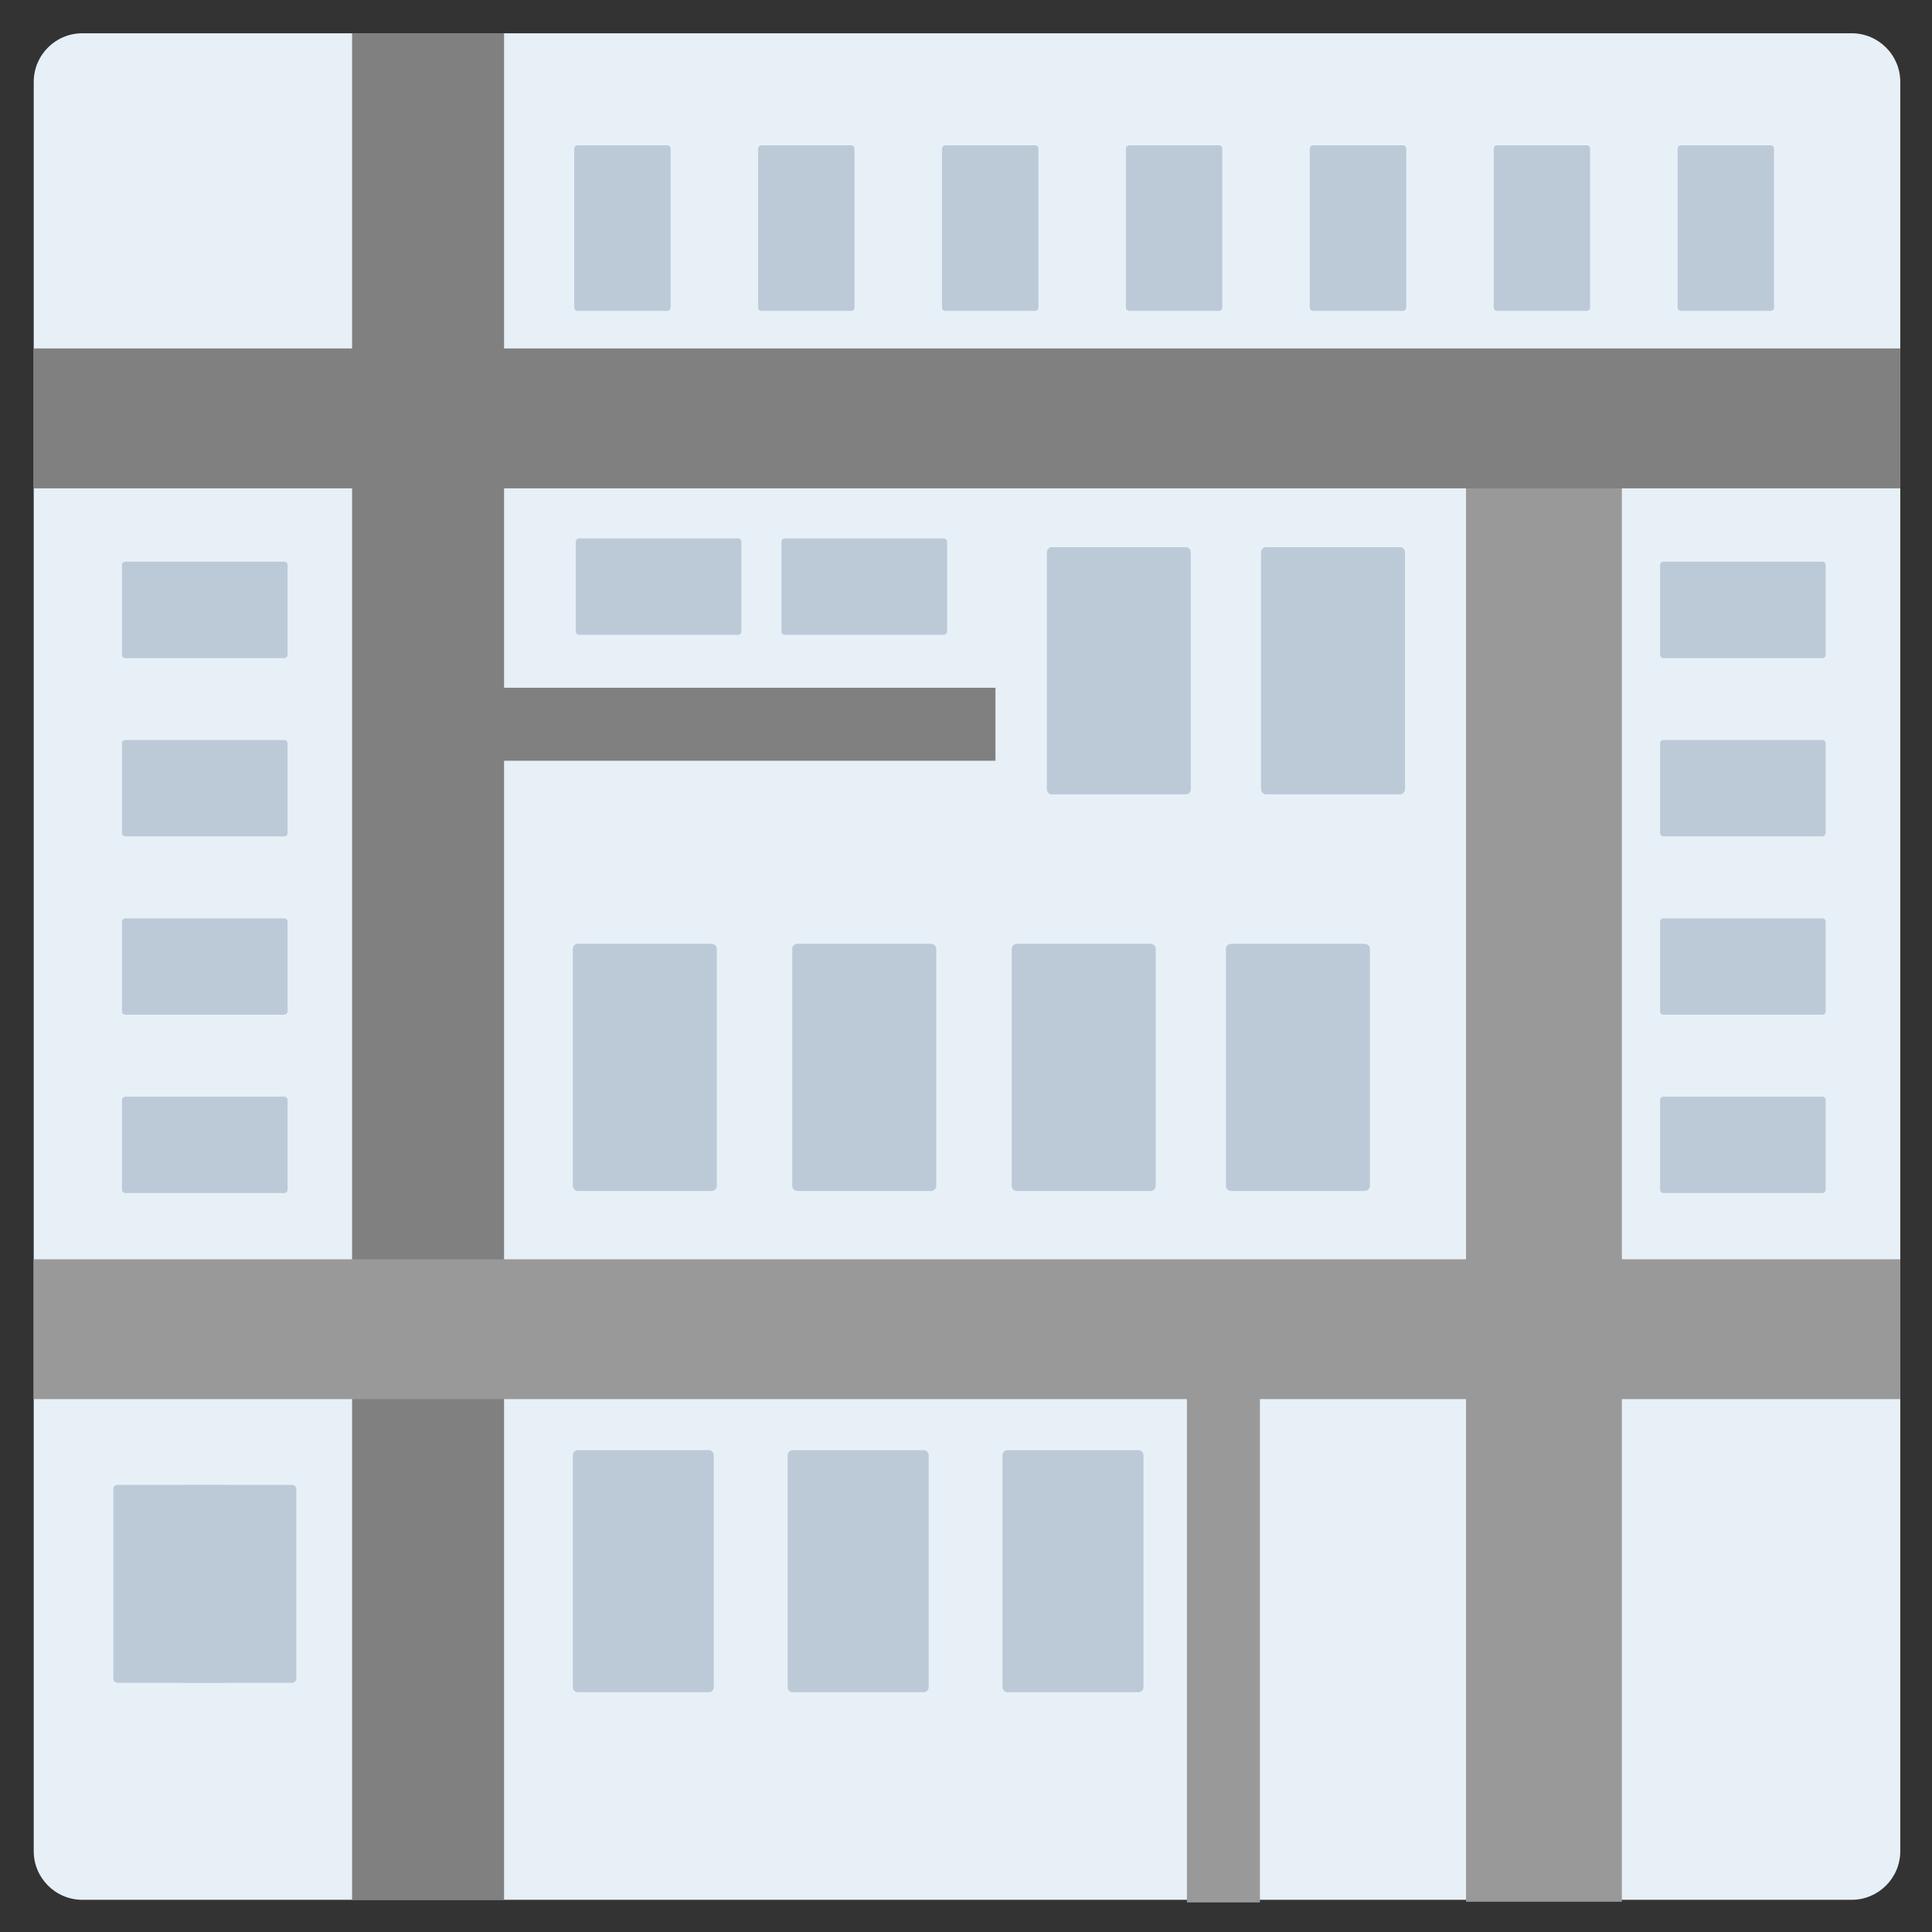 <?xml version="1.0" encoding="utf-8"?>
<!-- Generator: Adobe Illustrator 16.2.0, SVG Export Plug-In . SVG Version: 6.00 Build 0)  -->
<!DOCTYPE svg PUBLIC "-//W3C//DTD SVG 1.1//EN" "http://www.w3.org/Graphics/SVG/1.1/DTD/svg11.dtd">
<svg version="1.1" id="Слой_1" xmlns="http://www.w3.org/2000/svg" xmlns:xlink="http://www.w3.org/1999/xlink" x="0px" y="0px"
	 width="500px" height="500px" viewBox="0 0 500 500" enable-background="new 0 0 500 500" xml:space="preserve">
<rect x="0" y="0" width="500" height="500" fill="#333333" stroke="none"/>
<g>
	<g>
		<path fill="#E8F0F7" d="M491.79,479.079c0,6.942-5.647,12.59-12.587,12.59H21.318c-6.951,0-12.589-5.647-12.589-12.59V21.196
			c0-6.961,5.638-12.587,12.589-12.587h457.885c6.939,0,12.587,5.626,12.587,12.587V479.079z"/>
	</g>
	<g>
		<rect x="91.117" y="8.608" fill="#808080" width="39.337" height="483.061"/>
	</g>
	<g>
		<rect x="379.909" y="100.895" fill="#999999" stroke="#999999" stroke-miterlimit="10" width="39.33" height="390.774"/>
	</g>
	<g>
		<rect x="8.729" y="325.902" fill="#999999" width="483.061" height="36.186"/>
	</g>
	<g>
		<rect x="8.729" y="90.175" fill="#808080" width="483.061" height="36.206"/>
	</g>
	<g>
		<rect x="110.791" y="177.985" fill="#808080" width="146.833" height="18.895"/>
	</g>
	<g>
		<rect x="307.174" y="345.537" fill="#999999" width="18.893" height="146.81"/>
	</g>
	<g>
		<path fill="#BCCAD8" d="M149.574,308.223c-0.74,0-1.324-0.596-1.324-1.334v-61.32c0-0.739,0.583-1.314,1.324-1.314h34.603
			c0.739,0,1.344,0.575,1.344,1.314v61.32c0,0.738-0.605,1.334-1.344,1.334H149.574z"/>
	</g>
	<g>
		<path fill="#BCCAD8" d="M206.365,308.223c-0.73,0-1.336-0.596-1.336-1.334v-61.32c0-0.739,0.606-1.314,1.336-1.314h34.602
			c0.74,0,1.335,0.575,1.335,1.314v61.32c0,0.738-0.595,1.334-1.335,1.334H206.365z"/>
	</g>
	<g>
		<path fill="#BCCAD8" d="M263.157,308.223c-0.729,0-1.328-0.596-1.328-1.334v-61.32c0-0.739,0.599-1.314,1.328-1.314h34.601
			c0.741,0,1.337,0.575,1.337,1.314v61.32c0,0.738-0.596,1.334-1.337,1.334H263.157z"/>
	</g>
	<g>
		<path fill="#BCCAD8" d="M149.543,437.946c-0.721,0-1.293-0.574-1.293-1.293v-60.047c0-0.717,0.572-1.313,1.293-1.313h33.873
			c0.729,0,1.313,0.597,1.313,1.313v60.047c0,0.719-0.584,1.293-1.313,1.293H149.543z"/>
	</g>
	<g>
		<g>
			<path fill="#BCCAD8" d="M30.385,435.503c-0.575,0-1.058-0.47-1.058-1.069v-49.08c0-0.575,0.483-1.066,1.058-1.066h27.702
				c0.597,0,1.067,0.491,1.067,1.066v49.08c0,0.6-0.471,1.069-1.067,1.069H30.385z"/>
		</g>
		<g>
			<path fill="#BCCAD8" d="M47.902,435.503c-0.576,0-1.049-0.47-1.049-1.069v-49.08c0-0.575,0.473-1.066,1.049-1.066h27.71
				c0.597,0,1.069,0.491,1.069,1.066v49.08c0,0.6-0.472,1.069-1.069,1.069H47.902z"/>
		</g>
	</g>
	<g>
		<path fill="#BCCAD8" d="M205.154,437.946c-0.73,0-1.306-0.574-1.306-1.293v-60.047c0-0.717,0.575-1.313,1.306-1.313h33.873
			c0.729,0,1.313,0.597,1.313,1.313v60.047c0,0.719-0.584,1.293-1.313,1.293H205.154z"/>
	</g>
	<g>
		<path fill="#BCCAD8" d="M260.752,437.946c-0.706,0-1.304-0.574-1.304-1.293v-60.047c0-0.717,0.598-1.313,1.304-1.313h33.874
			c0.729,0,1.314,0.597,1.314,1.313v60.047c0,0.719-0.585,1.293-1.314,1.293H260.752z"/>
	</g>
	<g>
		<path fill="#BCCAD8" d="M191.876,163.406c0,0.492-0.401,0.881-0.894,0.881h-41.081c-0.493,0-0.894-0.39-0.894-0.881v-23.165
			c0-0.513,0.401-0.903,0.894-0.903h41.081c0.492,0,0.894,0.39,0.894,0.903V163.406z"/>
	</g>
	<g>
		<path fill="#BCCAD8" d="M172.688,37.605c0.472,0,0.87,0.39,0.87,0.883v41.09c0,0.494-0.398,0.885-0.87,0.885H149.5
			c-0.502,0-0.892-0.391-0.892-0.885v-41.09c0-0.493,0.389-0.883,0.892-0.883H172.688z"/>
	</g>
	<g>
		<path fill="#BCCAD8" d="M220.279,37.605c0.471,0,0.87,0.39,0.87,0.883v41.09c0,0.494-0.399,0.885-0.87,0.885h-23.197
			c-0.492,0-0.894-0.391-0.894-0.885v-41.09c0-0.493,0.402-0.883,0.894-0.883H220.279z"/>
	</g>
	<g>
		<path fill="#BCCAD8" d="M267.869,37.605c0.482,0,0.883,0.39,0.883,0.883v41.09c0,0.494-0.4,0.885-0.883,0.885h-23.184
			c-0.504,0-0.894-0.391-0.894-0.885v-41.09c0-0.493,0.39-0.883,0.894-0.883H267.869z"/>
	</g>
	<g>
		<path fill="#BCCAD8" d="M315.461,37.605c0.48,0,0.872,0.39,0.872,0.883v41.09c0,0.494-0.392,0.885-0.872,0.885h-23.185
			c-0.493,0-0.894-0.391-0.894-0.885v-41.09c0-0.493,0.4-0.883,0.894-0.883H315.461z"/>
	</g>
	<g>
		<path fill="#BCCAD8" d="M363.053,37.605c0.482,0,0.872,0.39,0.872,0.883v41.09c0,0.494-0.39,0.885-0.872,0.885h-23.185
			c-0.493,0-0.896-0.391-0.896-0.885v-41.09c0-0.493,0.402-0.883,0.896-0.883H363.053z"/>
	</g>
	<g>
		<path fill="#BCCAD8" d="M410.643,37.605c0.484,0,0.874,0.39,0.874,0.883v41.09c0,0.494-0.39,0.885-0.874,0.885h-23.184
			c-0.493,0-0.894-0.391-0.894-0.885v-41.09c0-0.493,0.4-0.883,0.894-0.883H410.643z"/>
	</g>
	<g>
		<path fill="#BCCAD8" d="M458.235,37.605c0.482,0,0.881,0.39,0.881,0.883v41.09c0,0.494-0.398,0.885-0.881,0.885H435.06
			c-0.502,0-0.893-0.391-0.893-0.885v-41.09c0-0.493,0.391-0.883,0.893-0.883H458.235z"/>
	</g>
	<g>
		<path fill="#BCCAD8" d="M429.629,284.689c0-0.492,0.388-0.882,0.894-0.882h41.071c0.503,0,0.893,0.39,0.893,0.882v23.166
			c0,0.51-0.39,0.902-0.893,0.902h-41.071c-0.506,0-0.894-0.393-0.894-0.902V284.689z"/>
	</g>
	<g>
		<path fill="#BCCAD8" d="M429.629,238.547c0-0.514,0.388-0.883,0.894-0.883h41.071c0.503,0,0.893,0.369,0.893,0.883v23.163
			c0,0.514-0.39,0.902-0.893,0.902h-41.071c-0.506,0-0.894-0.389-0.894-0.902V238.547z"/>
	</g>
	<g>
		<path fill="#BCCAD8" d="M429.629,192.383c0-0.472,0.388-0.883,0.894-0.883h41.071c0.503,0,0.893,0.411,0.893,0.883v23.184
			c0,0.514-0.39,0.882-0.893,0.882h-41.071c-0.506,0-0.894-0.368-0.894-0.882V192.383z"/>
	</g>
	<g>
		<path fill="#BCCAD8" d="M429.629,146.239c0-0.474,0.388-0.885,0.894-0.885h41.071c0.503,0,0.893,0.411,0.893,0.885v23.184
			c0,0.493-0.39,0.904-0.893,0.904h-41.071c-0.506,0-0.894-0.412-0.894-0.904V146.239z"/>
	</g>
	<g>
		<path fill="#BCCAD8" d="M31.565,284.689c0-0.492,0.391-0.882,0.893-0.882h41.083c0.493,0,0.891,0.39,0.891,0.882v23.166
			c0,0.51-0.398,0.902-0.891,0.902H32.458c-0.502,0-0.893-0.393-0.893-0.902V284.689z"/>
	</g>
	<g>
		<path fill="#BCCAD8" d="M31.565,238.547c0-0.514,0.391-0.883,0.893-0.883h41.083c0.493,0,0.891,0.369,0.891,0.883v23.163
			c0,0.514-0.398,0.902-0.891,0.902H32.458c-0.502,0-0.893-0.389-0.893-0.902V238.547z"/>
	</g>
	<g>
		<path fill="#BCCAD8" d="M31.565,192.383c0-0.472,0.391-0.883,0.893-0.883h41.083c0.493,0,0.891,0.411,0.891,0.883v23.184
			c0,0.514-0.398,0.882-0.891,0.882H32.458c-0.502,0-0.893-0.368-0.893-0.882V192.383z"/>
	</g>
	<g>
		<path fill="#BCCAD8" d="M31.565,146.239c0-0.474,0.391-0.885,0.893-0.885h41.083c0.493,0,0.891,0.411,0.891,0.885v23.184
			c0,0.493-0.398,0.904-0.891,0.904H32.458c-0.502,0-0.893-0.412-0.893-0.904V146.239z"/>
	</g>
	<g>
		<path fill="#BCCAD8" d="M245.106,163.406c0,0.492-0.403,0.881-0.896,0.881h-41.079c-0.494,0-0.895-0.39-0.895-0.881v-23.165
			c0-0.513,0.401-0.903,0.895-0.903h41.079c0.493,0,0.896,0.39,0.896,0.903V163.406z"/>
	</g>
	<g>
		<path fill="#BCCAD8" d="M318.594,308.223c-0.729,0-1.325-0.596-1.325-1.334v-61.32c0-0.739,0.596-1.314,1.325-1.314h34.6
			c0.739,0,1.345,0.575,1.345,1.314v61.32c0,0.738-0.605,1.334-1.345,1.334H318.594z"/>
	</g>
	<g>
		<path fill="#BCCAD8" d="M272.232,205.587c-0.718,0-1.313-0.597-1.313-1.336v-61.319c0-0.739,0.595-1.336,1.313-1.336h34.612
			c0.739,0,1.335,0.598,1.335,1.336v61.319c0,0.739-0.596,1.336-1.335,1.336H272.232z"/>
	</g>
	<g>
		<path fill="#BCCAD8" d="M327.68,205.587c-0.73,0-1.326-0.597-1.326-1.336v-61.319c0-0.739,0.596-1.336,1.326-1.336h34.603
			c0.74,0,1.346,0.598,1.346,1.336v61.319c0,0.739-0.605,1.336-1.346,1.336H327.68z"/>
	</g>
</g>
</svg>
